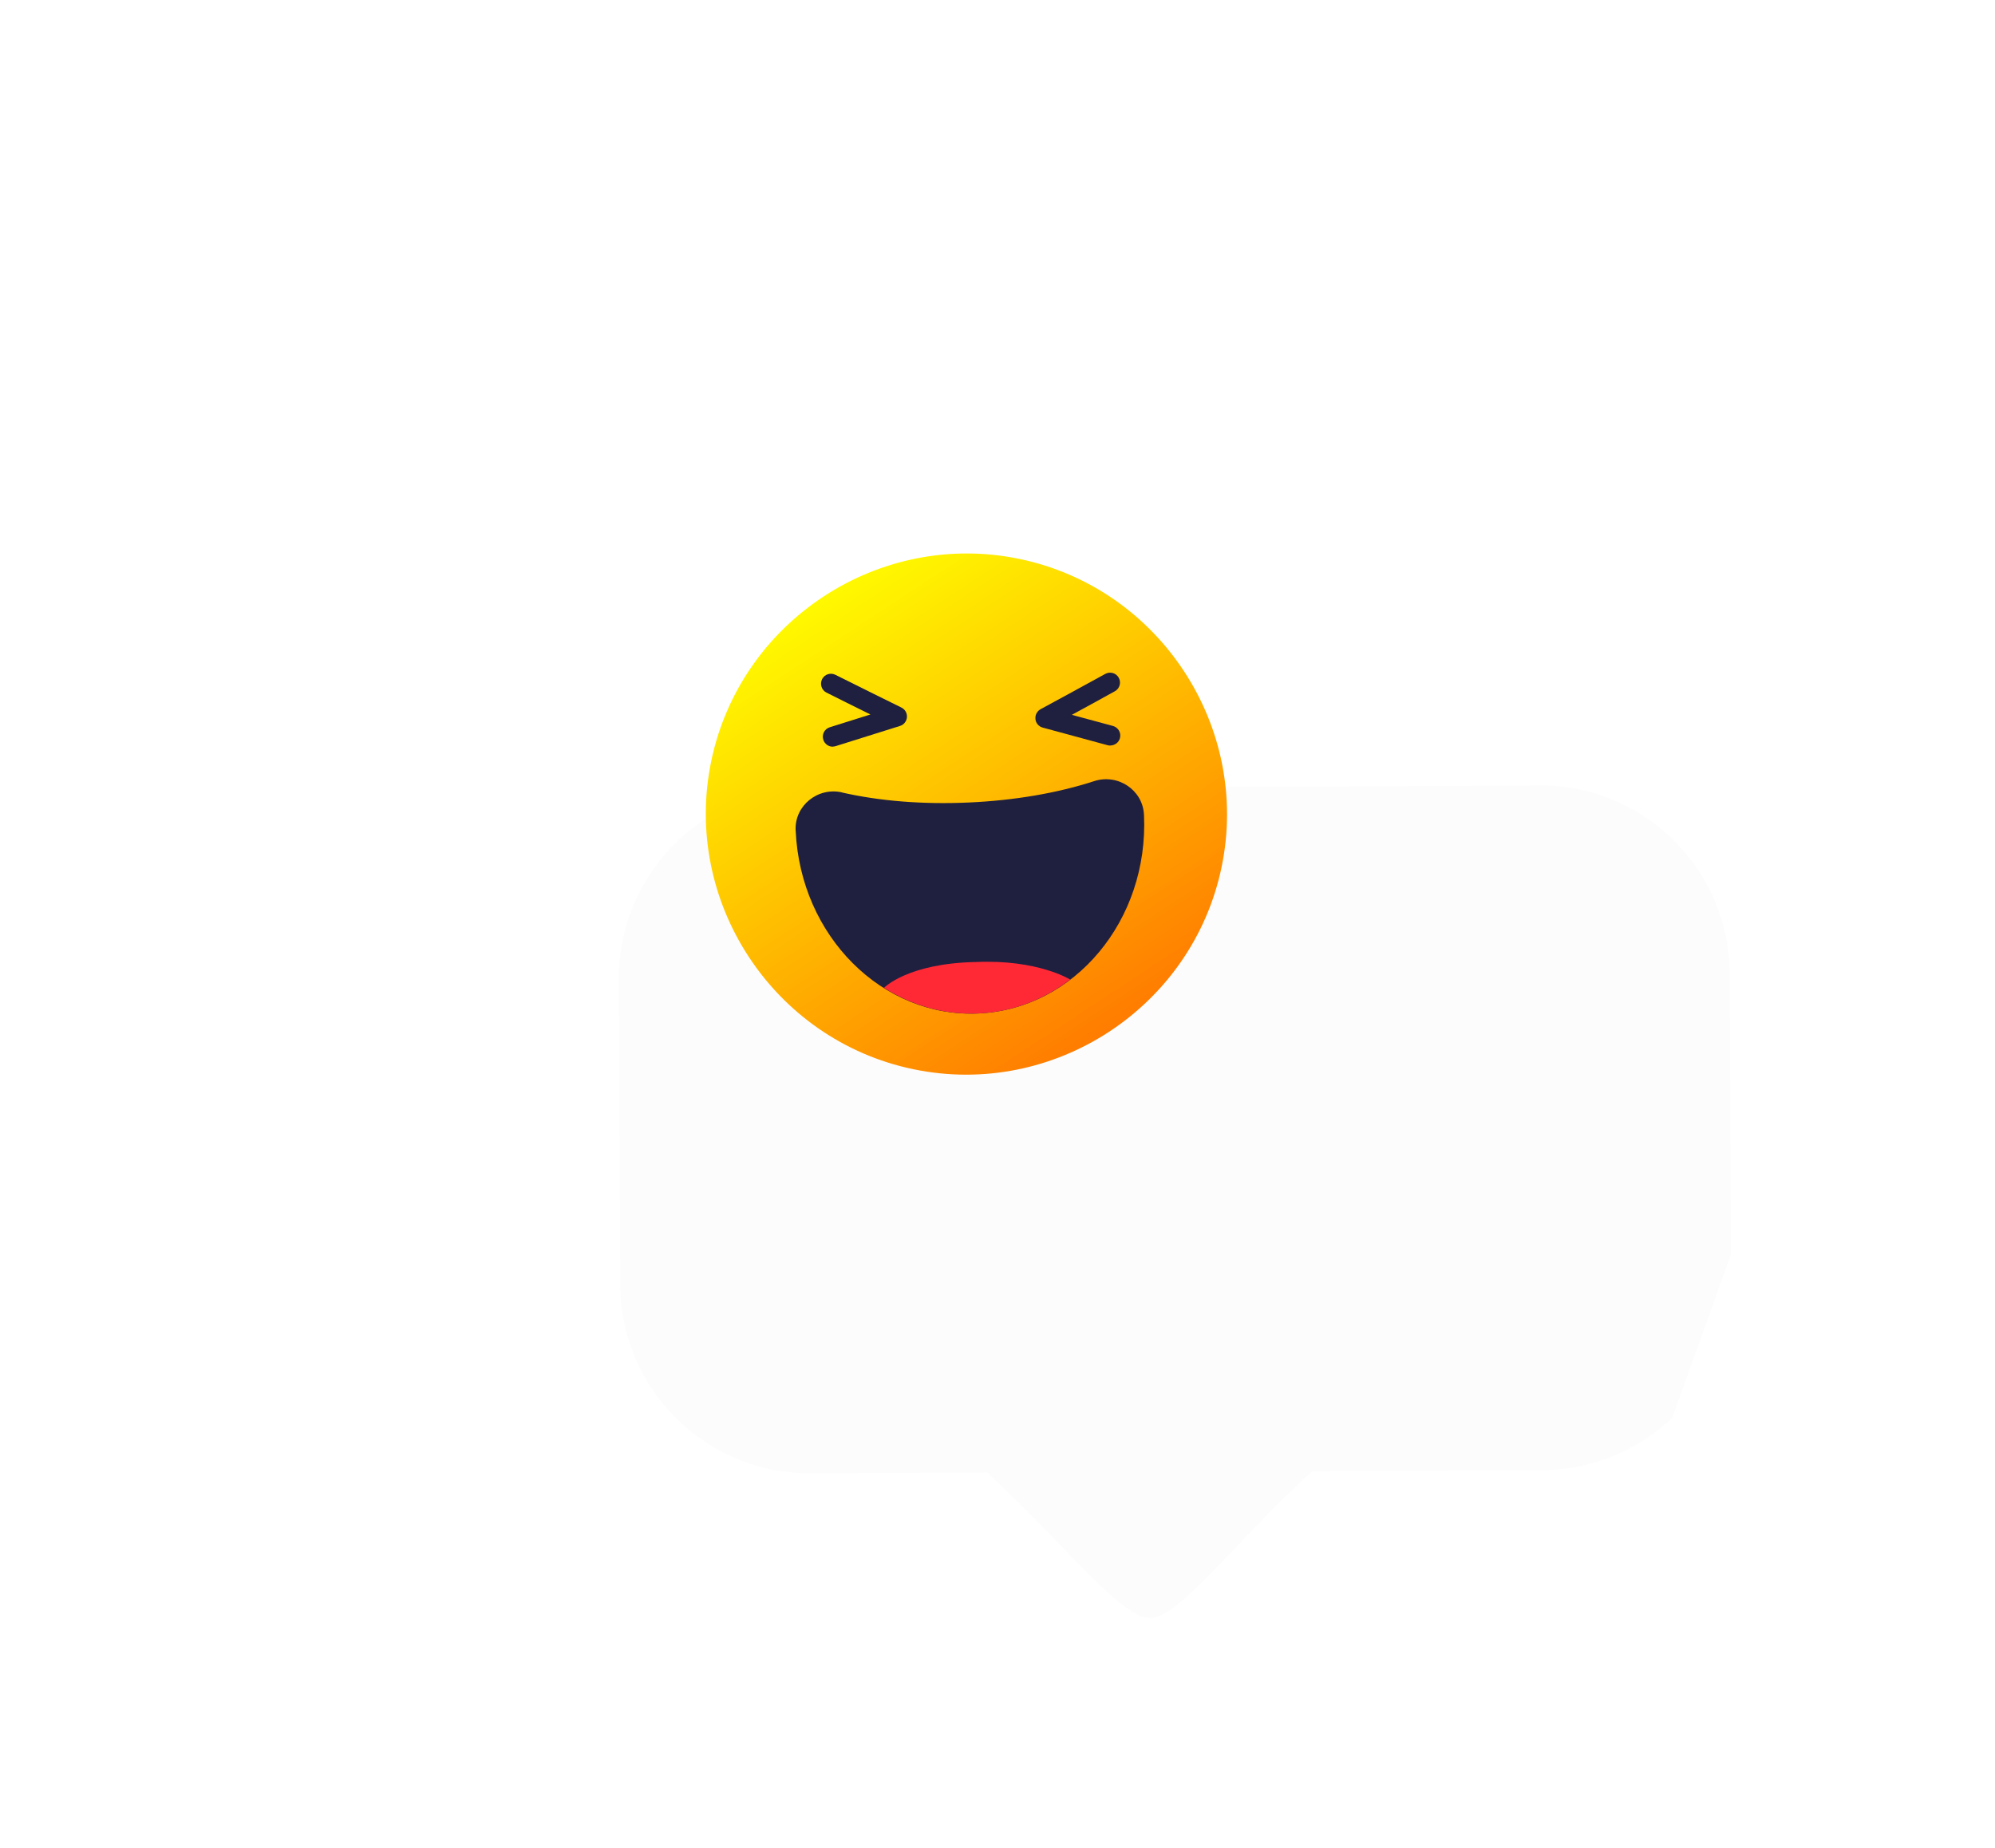 <svg width="68" height="63" viewBox="0 0 68 63" fill="none" xmlns="http://www.w3.org/2000/svg">
<g clip-path="url(#clip0_107402_2)">
<g filter="url(#filter0_d_107402_2)">
<path d="M45.488 15.777L20.502 15.886C16.963 15.902 14.082 18.81 14.097 22.352L14.143 32.818C14.159 36.356 17.067 39.238 20.608 39.223L26.651 39.197C29.524 41.883 31.216 44.161 32.214 44.158C33.184 44.153 35.145 41.508 37.728 39.146L45.598 39.11C49.137 39.094 52.019 36.186 52.004 32.645L51.958 22.179C51.942 18.64 49.034 15.758 45.492 15.773L45.488 15.777Z" fill="#FCFCFC"/>
</g>
<path d="M34.749 19.053C29.967 18.058 25.238 21.16 24.243 25.942C23.248 30.724 26.35 35.453 31.133 36.448C35.915 37.443 40.643 34.341 41.638 29.558C42.633 24.776 39.531 20.048 34.749 19.053V19.053Z" fill="url(#paint0_linear_107402_2)"/>
<path d="M28.702 27.012C27.881 26.823 27.083 27.458 27.119 28.3L27.121 28.319C27.281 31.906 30.072 34.696 33.349 34.548C36.627 34.4 39.155 31.371 38.994 27.786L38.992 27.768C38.952 26.927 38.1 26.365 37.297 26.627C36.045 27.034 34.587 27.285 33.023 27.356C31.459 27.427 29.984 27.307 28.701 27.015L28.702 27.012Z" fill="#1F1F40"/>
<path d="M33.347 34.547C34.516 34.496 35.586 34.071 36.477 33.391C36.477 33.391 35.372 32.7 33.27 32.793C30.931 32.836 30.13 33.675 30.13 33.675C31.078 34.272 32.181 34.6 33.35 34.546L33.347 34.547Z" fill="#FF2936"/>
<path d="M37.853 25.415C37.821 25.415 37.789 25.412 37.757 25.404L35.54 24.802C35.406 24.766 35.308 24.652 35.293 24.514C35.278 24.376 35.346 24.244 35.467 24.176C35.467 24.176 37.165 23.256 37.673 22.973C37.838 22.882 38.043 22.941 38.132 23.102C38.224 23.265 38.164 23.473 38.003 23.562C37.719 23.722 37.057 24.082 36.534 24.368L37.937 24.747C38.116 24.797 38.223 24.982 38.173 25.162C38.135 25.31 37.999 25.408 37.854 25.412L37.853 25.415Z" fill="#1F1F40"/>
<path d="M28.39 25.453C28.245 25.456 28.108 25.363 28.061 25.214C28.005 25.035 28.104 24.847 28.284 24.791L29.669 24.355C29.135 24.09 28.46 23.757 28.169 23.608C28.002 23.525 27.938 23.32 28.021 23.152C28.105 22.985 28.308 22.92 28.475 23.003C28.993 23.265 30.725 24.119 30.725 24.119C30.85 24.182 30.924 24.311 30.913 24.449C30.902 24.586 30.809 24.706 30.677 24.746L28.485 25.434C28.453 25.443 28.421 25.449 28.391 25.45L28.39 25.453Z" fill="#1F1F40"/>
</g>
<defs>
<filter id="filter0_d_107402_2" x="3.096" y="8.773" width="73.907" height="64.385" filterUnits="userSpaceOnUse" color-interpolation-filters="sRGB">
<feFlood flood-opacity="0" result="BackgroundImageFix"/>
<feColorMatrix in="SourceAlpha" type="matrix" values="0 0 0 0 0 0 0 0 0 0 0 0 0 0 0 0 0 0 127 0" result="hardAlpha"/>
<feOffset dx="7" dy="11"/>
<feGaussianBlur stdDeviation="9"/>
<feColorMatrix type="matrix" values="0 0 0 0 0.129 0 0 0 0 0.18 0 0 0 0 0.341 0 0 0 0.2 0"/>
<feBlend mode="normal" in2="BackgroundImageFix" result="effect1_dropShadow_107402_2"/>
<feBlend mode="normal" in="SourceGraphic" in2="effect1_dropShadow_107402_2" result="shape"/>
</filter>
<linearGradient id="paint0_linear_107402_2" x1="28.075" y1="20.331" x2="37.807" y2="35.169" gradientUnits="userSpaceOnUse">
<stop stop-color="#FFF900"/>
<stop offset="1" stop-color="#FF7C00"/>
</linearGradient>
<clipPath id="clip0_107402_2">
<rect width="55.103" height="46.796" fill="white" transform="translate(15.802) rotate(19.736)"/>
</clipPath>
</defs>
</svg>
